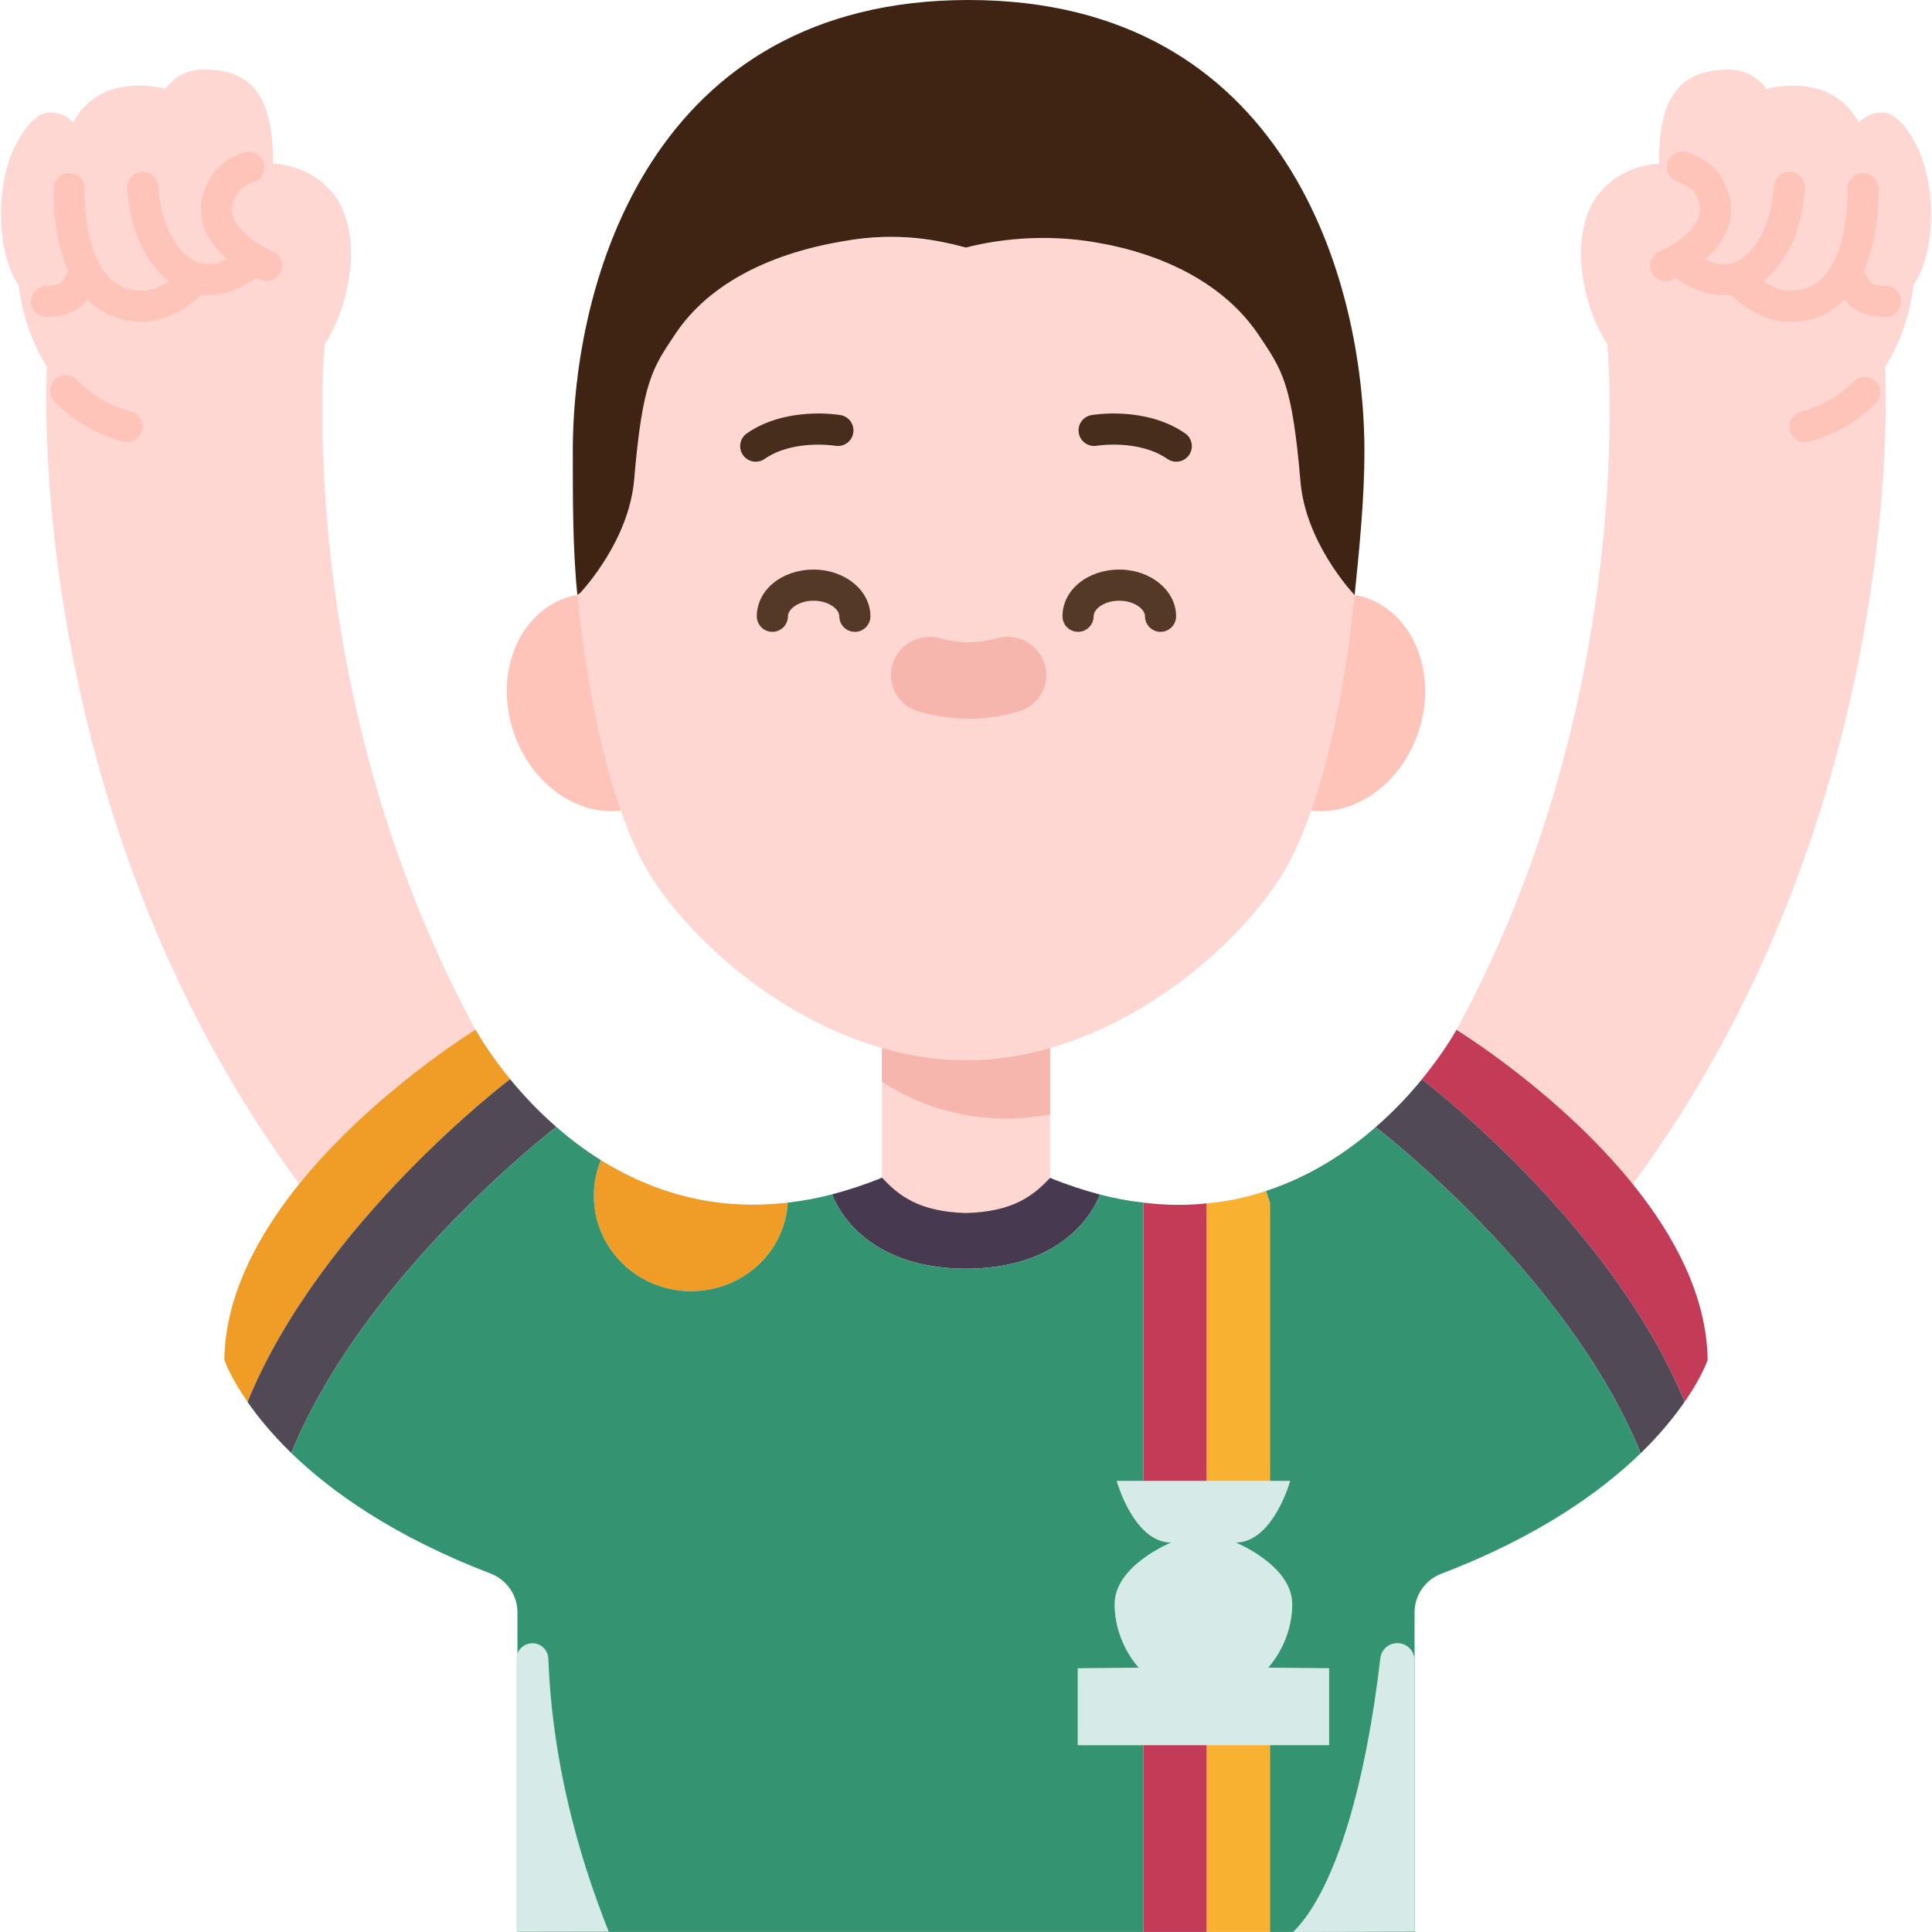 <svg id="Flat" enable-background="new 0 0 124.001 124.129" height="512" viewBox="0 0 124.001 124.129" width="512" xmlns="http://www.w3.org/2000/svg"><g id="XMLID_2_"><g><path d="m20.8 22.115c.76-1.22 1.2-2.39 1.48-3.81.31-1.53.33-3.21-.3-4.78-.74-1.82-2.65-2.94-4.5-3.01.03-4.79-1.72-6.05-4.5-6.05-1.06 0-1.86.54-2.44 1.24-.4-.18-1.68-.26-2.41-.16-.8.1-1.53.29-2.36.94-.54.42-.89.92-1.12 1.39-.09-.11-.35-.31-.59-.45 0 0-.45-.24-1.03-.19-1.03.08-1.83 1.62-1.94 1.81-1.47 2.49-1.45 7.18.04 9.26.02.26.29 2.85 1.82 5.26 0 0-1.74 28.17 16.21 52.5 4.76-5.89 11.33-9.91 11.33-9.91-11.85-21.78-9.69-44.04-9.69-44.04z" fill="#ffd7d2"/><g fill="#fec4b9"><path d="m17.431 16.137c-.549-.225-2.193-1.122-2.524-2.264-.146-.501-.021-1.033.378-1.623.27-.249.591-.437.954-.56.523-.178.802-.746.625-1.269s-.746-.801-1.269-.625c-.678.231-1.274.596-1.773 1.086-.042.041-.08.086-.114.134-1.005 1.414-.947 2.637-.721 3.415.269.924.884 1.657 1.536 2.22-.047.022-.091.052-.139.072-.447.189-.742.229-.835.237-.002 0-.31.019-.612-.032-1.251-.209-2.668-2.016-2.829-4.951-.031-.552-.513-.971-1.053-.944-.551.03-.974.502-.944 1.053.144 2.629 1.174 4.82 2.669 5.978-.476.322-1.075.614-1.712.614-.879 0-1.579-.285-2.138-.87-1.416-1.482-1.599-4.58-1.55-5.648.025-.551-.401-1.019-.952-1.045-.539-.032-1.019.398-1.046.95-.007.15-.12 2.955.935 5.323-.034.079-.056.161-.099.237-.098.175-.242.433-.436.582-.125.048-.454.162-.834.15-.509.007-1.009.427-1.021.979-.011.552.427 1.009.979 1.021h.08c.935 0 1.643-.334 1.723-.374.033-.016.065-.034.096-.054.314-.2.554-.449.741-.687.935.948 2.117 1.436 3.522 1.436 1.733 0 3.154-1.118 3.817-1.746.195.019.379.03.518.03.157 0 .266-.007.293-.009.308-.025.813-.112 1.467-.389.432-.183.836-.43 1.226-.705.134.063.242.111.287.129.124.051.251.075.377.075.395 0 .768-.235.926-.623.209-.511-.037-1.094-.548-1.303z"/><path d="m8.364 26.439c-1.356-.363-2.529-1.046-3.487-2.03-.385-.396-1.019-.404-1.414-.019s-.404 1.018-.019 1.414c1.212 1.246 2.694 2.109 4.402 2.566.087.023.174.035.259.035.442 0 .846-.295.965-.742.144-.533-.172-1.081-.706-1.224z"/></g><path d="m122.91 9.055c-.11-.19-.91-1.73-1.94-1.82-.58-.05-1.02.2-1.02.2-.24.13-.49.32-.59.44-.24-.47-.6-.96-1.13-1.38-.83-.65-1.55-.84-2.36-.95-.73-.09-2.01-.01-2.41.17-.58-.7-1.37-1.24-2.43-1.24-2.79 0-4.54 1.26-4.51 6.05-1.85.07-3.76 1.19-4.5 3.01-.63 1.56-.6 3.25-.3 4.78.28 1.42.73 2.59 1.48 3.8 0 0 2.16 22.27-9.69 44.05 0 0 6.58 4.02 11.33 9.91 17.95-24.33 16.21-52.5 16.21-52.5 1.62-2.54 1.83-5.28 1.83-5.28 1.48-2.1 1.5-6.76.03-9.24z" fill="#ffd7d2"/><g fill="#fec4b9"><g><path d="m121.057 18.363c-.379.026-.712-.103-.834-.15-.194-.149-.339-.407-.437-.582-.041-.075-.064-.158-.098-.237 1.054-2.368.942-5.173.934-5.323-.027-.552-.51-.971-1.047-.951-.552.027-.977.496-.951 1.047.052 1.064-.126 4.152-1.547 5.644-.56.587-1.26.873-2.141.873-.613 0-1.22-.284-1.713-.614 1.496-1.157 2.526-3.349 2.67-5.978.03-.551-.393-1.023-.944-1.053-.542-.028-1.023.392-1.053.944-.161 2.935-1.578 4.741-2.83 4.951-.174.029-.351.035-.466.035-.162 0-.133-.003-.133-.003-.083-.006-.387-.043-.847-.237-.048-.02-.092-.051-.139-.073.653-.563 1.268-1.295 1.536-2.219.226-.777.284-2.001-.721-3.415-.034-.048-.072-.093-.114-.134-.517-.508-1.138-.882-1.847-1.111-.526-.169-1.089.119-1.259.644s.119 1.089.644 1.259c.381.123.717.316.998.575.399.589.523 1.12.379 1.62-.328 1.138-1.935 2.023-2.525 2.268-.511.209-.757.792-.548 1.304.158.388.532.623.926.623.126 0 .254-.024.377-.075.045-.018.152-.066.286-.129.389.275.794.522 1.227.706.657.277 1.161.365 1.476.39.023.001.128.008.283.008.139 0 .324-.011.52-.03.663.628 2.084 1.746 3.817 1.746 1.405 0 2.587-.488 3.522-1.436.186.238.427.487.742.687l.003-.005c.375.227 1.11.433 1.82.433h.074c.552-.012.991-.468.979-1.021-.01-.554-.46-1.005-1.019-.981z"/><path d="m119.041 24.502c-.942.938-2.087 1.592-3.403 1.945-.533.143-.85.691-.707 1.225.12.447.523.742.965.742.085 0 .172-.011.259-.035 1.659-.444 3.104-1.271 4.297-2.459.392-.39.393-1.023.003-1.414-.389-.392-1.023-.394-1.414-.004z"/></g><path d="m37.04 38.225c-.01 0-.01 0-.01 0-.31.05-.62.13-.92.25-3.07 1.2-4.46 5.16-3.08 8.83 1.19 3.18 4.04 5.1 6.79 4.78-.015-3.903-.907-8.796-2.78-13.86z"/><path d="m87.89 38.475c-.3-.12-.61-.2-.92-.25 0 0 0 0-.01 0-1.801 5.032-2.799 9.906-2.78 13.86 2.75.32 5.6-1.6 6.79-4.78 1.38-3.67-.01-7.63-3.08-8.83z"/></g><path d="m67.4 67.335v8.34c-1.07 1.15-2.38 3.41-5.4 3.49-3.02-.08-4.33-2.35-5.39-3.5h-.01v-8.33c1.97-.47 3.32-.66 5.17-.66s3.89.35 5.63.66z" fill="#ffd7d2"/><path d="m67.4 67.335v4.26c-.91.18-1.85.27-2.81.27-2.95 0-5.69-.86-7.99-2.36v-2.17c1.97-.47 3.32-.66 5.17-.66s3.89.35 5.63.66z" fill="#f7b6ad"/><path d="m83.49 30.955c-.54-6.36-1.18-7.17-2.65-9.38-3.12-4.69-9.2-5.77-10.61-6.02-3.58-.64-6.56-.09-8.23.35-1.67-.44-4.65-.99-8.23-.35-1.41.25-7.49 1.33-10.61 6.02-1.47 2.21-2.11 3.02-2.65 9.38-.34 3.9-3.27 7.05-3.47 7.27.52 5.3 1.49 10.18 2.78 13.86h.01c.54 1.59 1.16 2.96 1.82 4.04 2.43 3.99 8.1 9.25 14.95 11.21 1.74.5 3.55.79 5.4.79s3.66-.29 5.4-.79c6.85-1.96 12.52-7.22 14.95-11.21.66-1.08 1.28-2.45 1.82-4.04h.01c1.29-3.68 2.26-8.56 2.78-13.86-.2-.22-3.13-3.37-3.47-7.27z" fill="#ffd7d2"/><path d="m62.168 0c-20.35 0-25.43 18-25.43 29 0 3.08-.008 6.285.292 9.225 0 0 .168-.125.178-.125.2-.22 3.13-3.37 3.47-7.27.54-6.36 1.18-7.17 2.65-9.38 3.12-4.69 9.381-5.704 10.791-5.954 3.58-.64 6.211-.031 7.881.409 1.67-.44 4.837-.957 8.417-.317 1.41.25 7.303 1.297 10.423 5.987 1.47 2.21 2.11 3.02 2.65 9.38.34 3.9 3.27 7.05 3.47 7.27h.01c.3-2.94.628-6.145.628-9.225 0-11-5.08-29-25.43-29z" fill="#3f2313"/><path d="m81.41 107.145s1.55-1.59 1.55-4.08-3.63-3.96-3.63-3.96c2.4 0 3.5-3.96 3.5-3.96h-1.3-4.07-.15-.11-3.81-1.71s1.1 3.96 3.5 3.96c0 0-3.63 1.47-3.63 3.96s1.55 4.08 1.55 4.08l-3.92.04v4.94h4.21 3.81.11.15 4.07 3.8v-4.94z" fill="#d6eae8"/><path d="m38.54 74.535c-.29.71-.45 1.48-.45 2.29 0 3.39 2.79 6.13 6.24 6.13 3.31 0 6.02-2.48 6.22-5.68v-.01c-4.88.58-8.89-.79-12.01-2.73z" fill="#ef9d26"/><path d="m30.49 66.155s-6.57 4.02-11.33 9.91c-2.66 3.3-4.76 7.2-4.81 11.3 0 0 .35 1.07 1.49 2.7 4.73-11.57 16.87-20.73 16.87-20.73-1.47-1.8-2.22-3.18-2.22-3.18z" fill="#ef9d26"/><path d="m32.71 69.335s-12.14 9.16-16.87 20.73v.01c.65.94 1.56 2.06 2.81 3.28 4.73-11.56 17.03-20.95 17.03-20.95-1.2-1.04-2.18-2.11-2.97-3.07z" fill="#524956"/><path d="m104.84 76.075c-4.75-5.89-11.33-9.91-11.33-9.91s-.75 1.38-2.22 3.18c0 0 12.14 9.16 16.88 20.72 1.13-1.62 1.48-2.69 1.48-2.69-.05-4.1-2.14-7.99-4.81-11.3z" fill="#c43b58"/><path d="m91.29 69.345c-.78.96-1.77 2.03-2.97 3.07 0 0 12.3 9.39 17.03 20.95 1.26-1.22 2.17-2.36 2.82-3.3-4.74-11.56-16.88-20.72-16.88-20.72z" fill="#524956"/><path d="m67.4 75.675c-1.07 1.15-2.38 2.18-5.4 2.26-3.02-.08-4.33-1.12-5.39-2.27h-.01c-1.1.45-2.17.8-3.2 1.07 0 0 1.5 4.75 8.57 4.78h.06c7.08-.03 8.57-4.77 8.57-4.77-1.03-.27-2.1-.62-3.2-1.07z" fill="#47394f"/><g fill="#f9b132"><path d="m77.46 112.125h4.07v12h-4.07z"/><path d="m81.28 76.515c-1.19.4-2.46.68-3.82.8v17.83h4.07v-.05-17.83z"/></g><g fill="#c43b58"><path d="m77.2 112.125h-3.81v12h4.07v-12h-.15z"/><path d="m73.39 77.265v17.83.05h3.81.11.15v-17.83c-1.28.14-2.64.13-4.07-.05z"/></g><g fill="#349370"><path d="m88.32 72.415c-1.85 1.62-4.2 3.17-7.04 4.1l.25.75v17.83.05h1.3s-1.1 3.96-3.5 3.96c0 0 3.63 1.47 3.63 3.96s-1.55 4.08-1.55 4.08l3.92.04v4.94h-3.8v12h9.29v-20.53c0-1.1.68-2.08 1.71-2.48 6.21-2.37 10.24-5.25 12.82-7.75-4.73-11.56-17.03-20.95-17.03-20.95z"/><path d="m75.18 99.105c-2.4 0-3.5-3.96-3.5-3.96h1.71v-.05-17.83c-.9-.1-1.83-.27-2.79-.52 0 0-1.49 4.74-8.57 4.77-.02 0-.04 0-.06 0-7.07-.03-8.57-4.78-8.57-4.78-.98.25-1.93.43-2.85.53v.01c-.2 3.2-2.91 5.68-6.22 5.68-3.45 0-6.24-2.74-6.24-6.13 0-.81.16-1.58.45-2.29-1.06-.66-2.01-1.39-2.86-2.13 0 0-12.3 9.39-17.03 20.95 2.58 2.5 6.61 5.37 12.82 7.75 1.03.4 1.71 1.39 1.71 2.48v20.54h40.21v-12h-4.21v-4.94l3.92-.04s-1.55-1.59-1.55-4.08 3.63-3.96 3.63-3.96z"/></g></g><g><g fill="#472d1c"><path d="m76.08 27.843c-2.527-1.754-5.879-1.198-6.02-1.174-.543.094-.907.61-.814 1.153s.61.908 1.152.818c.028-.005 2.697-.434 4.542.846.174.121.372.178.569.178.317 0 .628-.15.823-.43.314-.453.202-1.076-.252-1.391z"/><path d="m53.941 26.669c-.141-.024-3.493-.579-6.02 1.174-.454.315-.566.938-.252 1.392.194.28.506.43.823.43.197 0 .395-.058.569-.178 1.833-1.271 4.482-.856 4.541-.846.546.094 1.06-.272 1.154-.815.094-.545-.271-1.062-.815-1.157z"/></g><g><g id="XMLID_26_"><g><path d="m33.116 124.117v-17.51c0-.57.46-1.03 1.03-1.03.55 0 1 .44 1.02.99.25 6.55 1.87 12.49 3.88 17.54z" fill="#d6eae8"/></g></g></g><g><g id="XMLID_36_"><g><path d="m90.82 124.109-7.8.02c2.86-2.84 4.72-10.01 5.6-17.58.06-.56.53-.98 1.09-.98.62 0 1.11.49 1.11 1.11z" fill="#d6eae8"/></g></g></g><path d="m67.07 42.705c-.3-1.05-1.29-1.79-2.41-1.79-.23 0-.46.03-.68.09-.6.17-1.21.26-1.81.26-.61 0-1.22-.09-1.82-.26-.22-.06-.45-.09-.68-.09-1.11 0-2.1.73-2.4 1.79-.38 1.3.4 2.66 1.72 3.02 1.05.3 2.12.45 3.18.45s2.13-.15 3.17-.45c1.33-.36 2.1-1.72 1.73-3.02z" fill="#f7b6ad"/><g fill="#543927"><path d="m52.21 36.595c-2.047 0-3.65 1.318-3.65 3 0 .552.448 1 1 1s1-.448 1-1c0-.472.706-1 1.65-1s1.65.528 1.65 1c0 .552.448 1 1 1s1-.448 1-1c0-1.654-1.637-3-3.65-3z"/><path d="m71.85 36.595c-2.047 0-3.65 1.318-3.65 3 0 .552.448 1 1 1s1-.448 1-1c0-.473.678-1 1.65-1 .944 0 1.65.528 1.65 1 0 .552.448 1 1 1s1-.448 1-1c0-1.654-1.637-3-3.65-3z"/></g></g></g></svg>